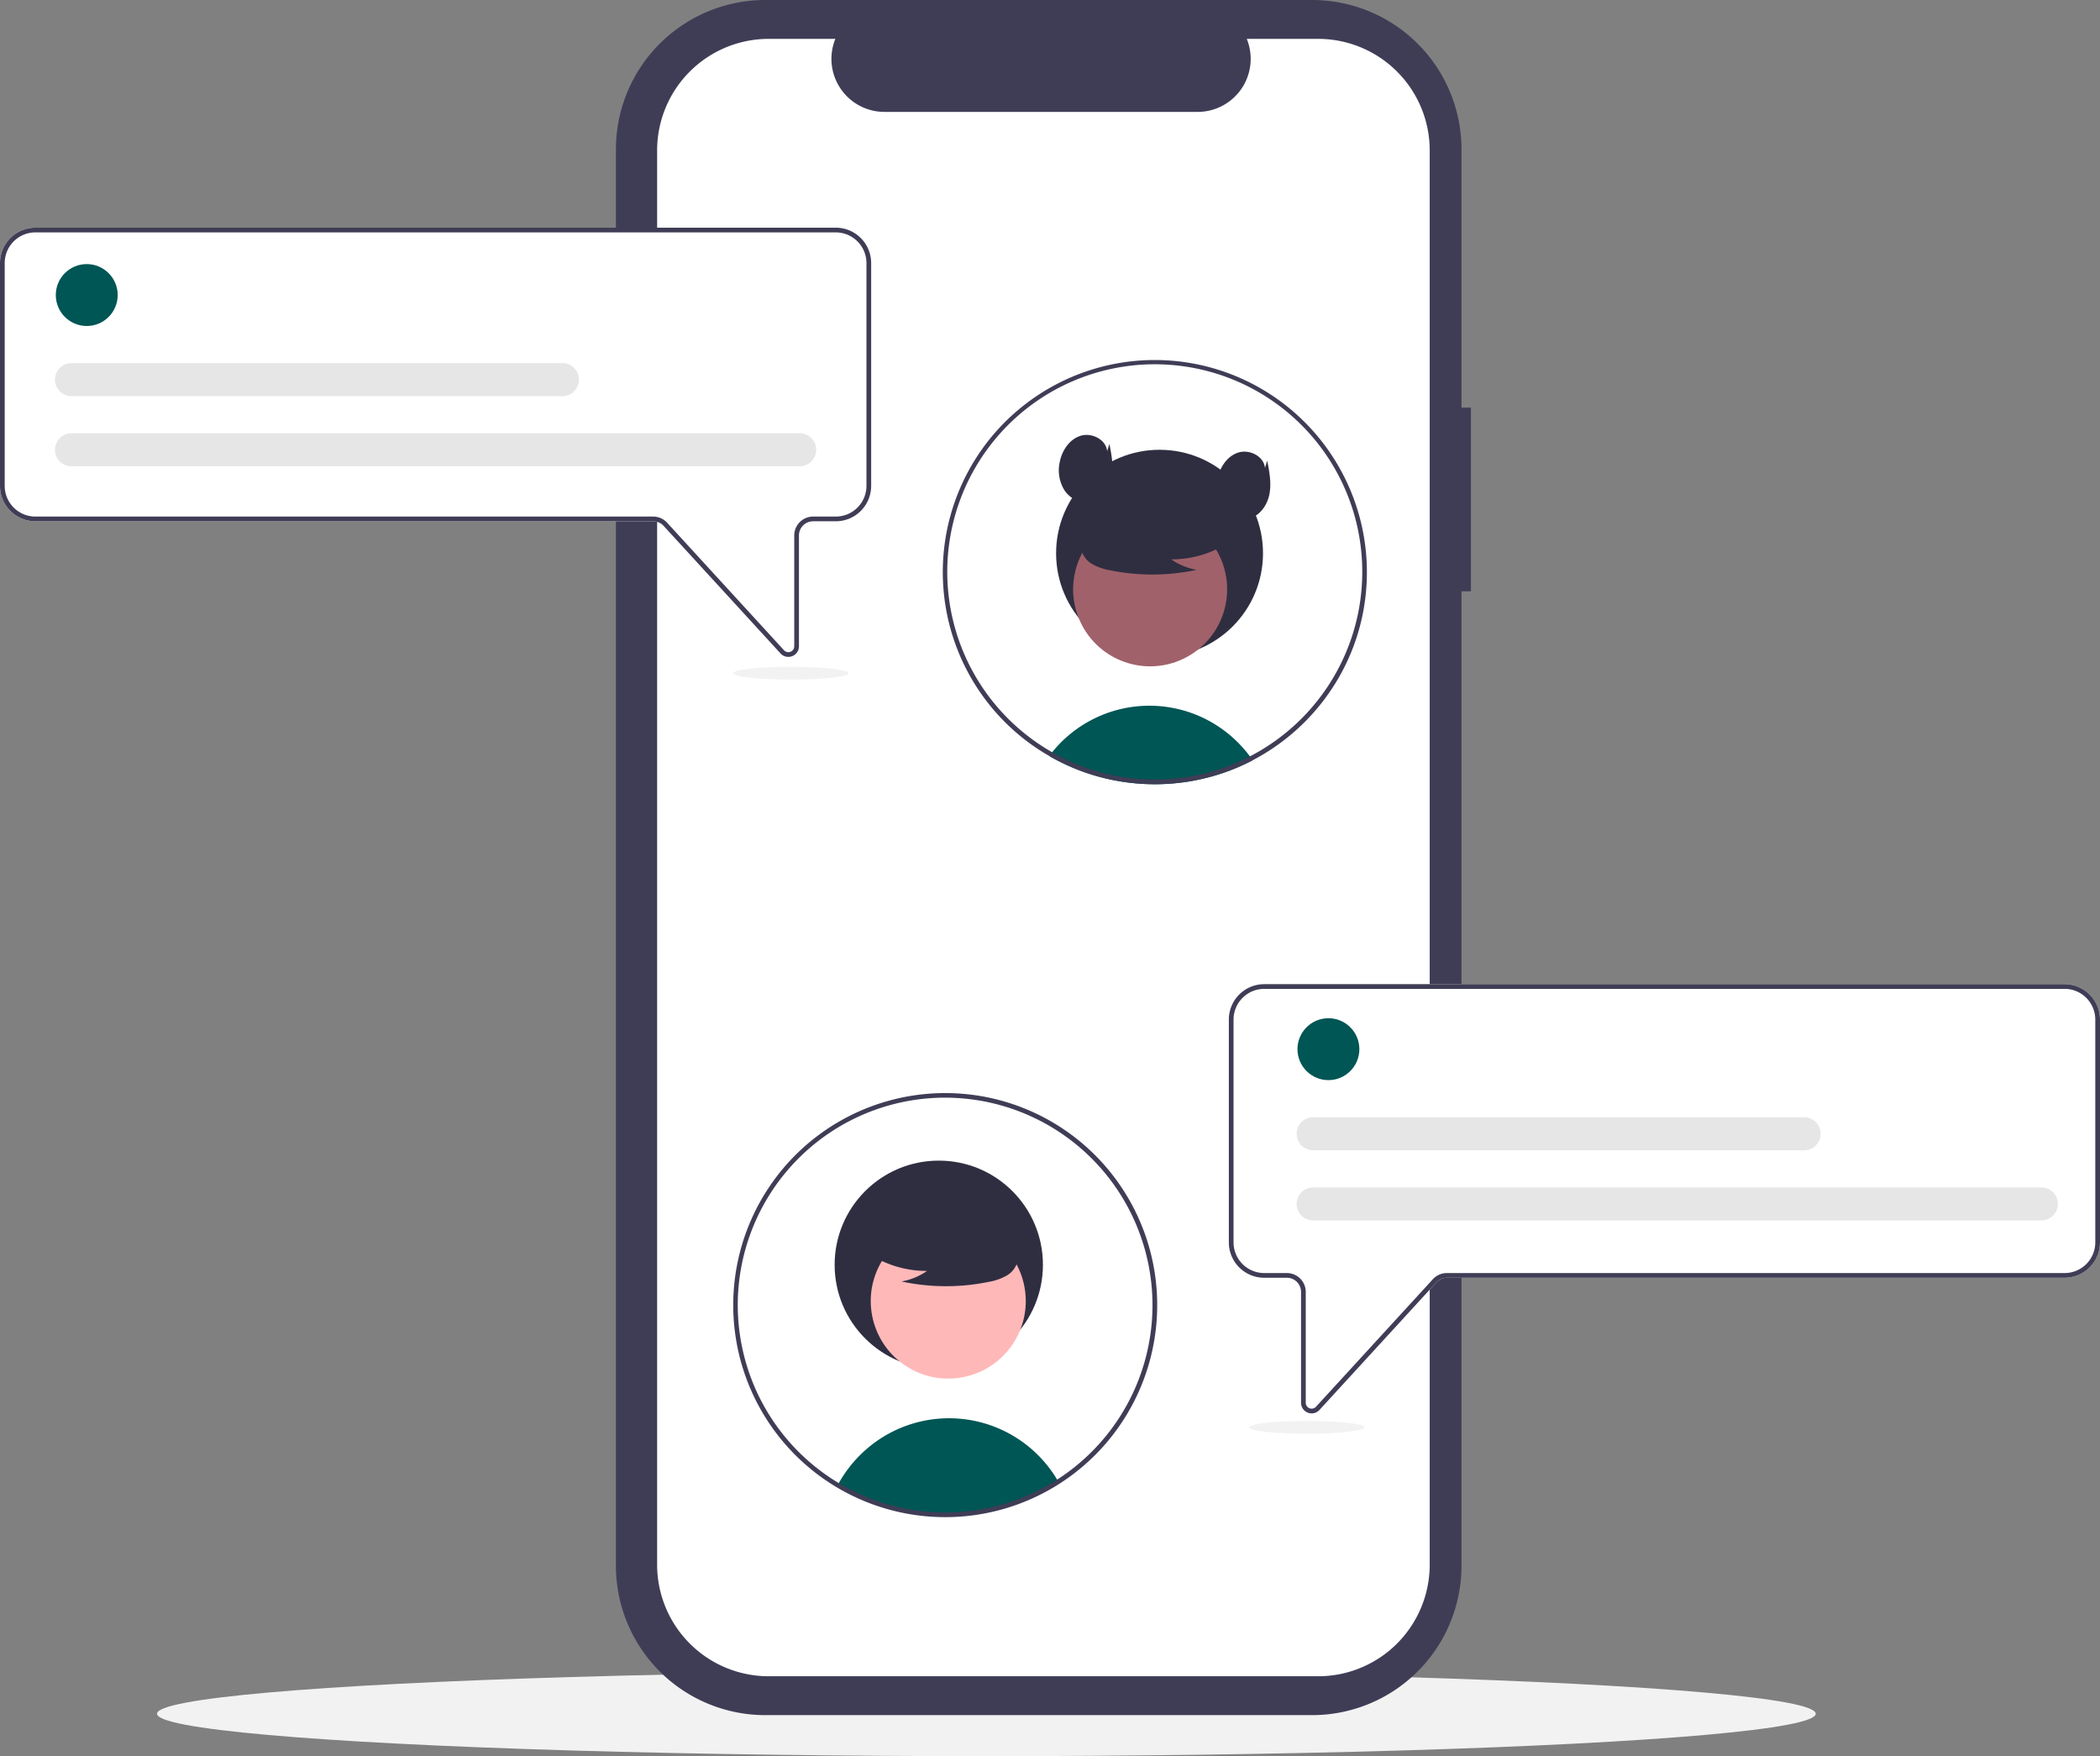 <svg xmlns="http://www.w3.org/2000/svg" data-name="Layer 1" width="891.295" height="745.194"><rect width="100%" height="100%" fill="#808080" stroke="none"/><ellipse cx="418.644" cy="727.194" rx="352" ry="18" fill="#f2f2f2"/><path d="M624.297 172.947h-3.999V63.402A63.402 63.402 0 00556.897 0H324.81a63.402 63.402 0 00-63.402 63.402v600.974a63.402 63.402 0 0063.402 63.402h232.086a63.402 63.402 0 0063.402-63.402V250.923h3.999z" fill="#3f3d56"/><path d="M606.803 63.844v600.09a47.35 47.35 0 01-47.35 47.35h-233.2a47.35 47.35 0 01-47.35-47.35V63.844a47.35 47.35 0 0147.35-47.35h28.29a22.507 22.507 0 0020.83 30.99h132.96a22.507 22.507 0 0020.83-30.99h30.29a47.35 47.35 0 0147.35 47.35z" fill="#fff"/><path d="M531.678 322.6q-2.326 1.215-4.73 2.3-2.19.99-4.45 1.86c-.55.21-1.11.42-1.67.63a89.528 89.528 0 01-13.6 3.75q-3.436.675-6.96 1.06-2.91.33-5.88.47c-1.41.07-2.82.1-4.24.1a89.841 89.841 0 01-16.76-1.57c-1.44-.26-2.85-.57-4.26-.91a88.778 88.778 0 01-19.67-7.26c-.56-.28-1.12-.58-1.68-.87-.83-.44-1.64-.9-2.45-1.38.39-.54.81-1.07 1.24-1.59a53.034 53.034 0 0178.87-4.1 54.277 54.277 0 015.06 5.86c.41.54.8 1.09 1.18 1.65z" fill="#055"/><circle cx="492.143" cy="234.764" r="43.91" fill="#2f2e41"/><circle cx="642.499" cy="327.462" r="32.681" transform="rotate(-28.663 413.84 590.84)" fill="#a0616a"/><path d="M522.486 229.503a44.448 44.448 0 01-25.402 7.85 27.238 27.238 0 0010.796 4.442 89.628 89.628 0 01-36.61.206 23.694 23.694 0 01-7.664-2.633 9.699 9.699 0 01-4.73-6.326c-.803-4.589 2.772-8.758 6.488-11.567a47.858 47.858 0 0140.216-8.037c4.493 1.162 8.993 3.124 11.911 6.731s3.783 9.17 1.002 12.885z" fill="#2f2e41"/><path d="M490.147 152.77a89.987 89.987 0 00-46.84 166.83l.58.34q.72.435 1.44.84c.81.48 1.62.94 2.45 1.38.56.29 1.12.59 1.68.87a88.778 88.778 0 0019.67 7.26c1.41.34 2.82.65 4.26.91a89.841 89.841 0 0016.76 1.57c1.42 0 2.83-.03 4.24-.1q2.97-.135 5.88-.47 3.526-.39 6.96-1.06a89.528 89.528 0 0013.6-3.75c.56-.21 1.12-.42 1.67-.63q2.265-.87 4.45-1.86 2.4-1.08 4.73-2.3a90.792 90.792 0 0037.04-35.97c.04-.08.09-.16.13-.24a89.306 89.306 0 009.65-26.41 90.051 90.051 0 00-88.35-107.21zm77.06 132.45c-.08.14-.15.28-.23.41a88.172 88.172 0 01-36.48 35.32q-2.295 1.2-4.67 2.25c-1.31.59-2.65 1.15-4 1.67-.57.22-1.15.44-1.73.64a85.721 85.721 0 01-11.73 3.36 84.695 84.695 0 01-8.95 1.41c-1.85.2-3.73.34-5.62.41-1.21.05-2.43.08-3.65.08a86.762 86.762 0 01-16.22-1.51 85.625 85.625 0 01-9.63-2.36 88.466 88.466 0 01-13.99-5.67c-.52-.27-1.04-.54-1.55-.82-.73-.39-1.47-.79-2.19-1.22-.54-.3-1.08-.62-1.61-.94-.31-.18-.62-.37-.93-.56a88.069 88.069 0 11123.18-32.47z" fill="#3f3d56"/><path d="M469.907 191.46c-.472-4.968-6.559-8.027-11.318-6.526s-7.884 6.293-8.829 11.193a16.057 16.057 0 002.166 12.122c2.405 3.463 6.826 5.623 10.95 4.744 4.707-1.003 7.968-5.6 8.901-10.32s.007-9.59-.919-14.313zm66.983 7.097c-.473-4.968-6.56-8.027-11.319-6.526s-7.884 6.293-8.828 11.193a16.057 16.057 0 002.165 12.122c2.406 3.463 6.827 5.623 10.95 4.744 4.707-1.003 7.968-5.6 8.901-10.32s.007-9.59-.918-14.313z" fill="#2f2e41"/><path d="M334.584 278.739a4.475 4.475 0 01-3.307-1.464l-49.622-54.134a6.02 6.02 0 00-4.426-1.947H15.009A15.026 15.026 0 010 206.184v-94.562a15.026 15.026 0 0115.01-15.01h339.724a15.026 15.026 0 0115.01 15.01v94.563a15.026 15.026 0 01-15.01 15.009h-9.63a6.012 6.012 0 00-6.006 6.005v47.033a4.474 4.474 0 01-2.87 4.196 4.526 4.526 0 01-1.644.31z" fill="#fff"/><path d="M334.584 278.739a4.475 4.475 0 01-3.307-1.464l-49.622-54.134a6.02 6.02 0 00-4.426-1.947H15.009A15.026 15.026 0 010 206.184v-94.562a15.026 15.026 0 0115.01-15.01h339.724a15.026 15.026 0 0115.01 15.01v94.563a15.026 15.026 0 01-15.01 15.009h-9.63a6.012 6.012 0 00-6.006 6.005v47.033a4.474 4.474 0 01-2.87 4.196 4.526 4.526 0 01-1.644.31zM15.009 98.613A13.024 13.024 0 002 111.623v94.562a13.024 13.024 0 0013.01 13.009h262.219a8.024 8.024 0 015.9 2.596l49.622 54.133a2.503 2.503 0 004.348-1.691v-47.033a8.014 8.014 0 018.004-8.005h9.631a13.024 13.024 0 0013.01-13.01v-94.562a13.024 13.024 0 00-13.01-13.01z" fill="#3f3d56"/><circle cx="36.816" cy="125.193" r="13.134" fill="#055"/><path d="M339.412 197.867H30.332a7.005 7.005 0 110-14.01h309.08a7.005 7.005 0 010 14.01zm-100.692-29.77H30.332a7.005 7.005 0 110-14.01H238.72a7.005 7.005 0 010 14.01z" fill="#e6e6e6"/><path d="M555.067 599.428a4.474 4.474 0 01-2.87-4.196v-47.033a6.012 6.012 0 00-6.005-6.005h-9.632a15.026 15.026 0 01-15.009-15.01v-94.562a15.026 15.026 0 0115.01-15.01h339.725a15.026 15.026 0 0115.009 15.01v94.563a15.026 15.026 0 01-15.01 15.009H614.067a6.02 6.02 0 00-4.426 1.947l-49.622 54.134a4.475 4.475 0 01-3.307 1.464 4.526 4.526 0 01-1.644-.311z" fill="#fff"/><path d="M555.067 599.428a4.474 4.474 0 01-2.87-4.196v-47.033a6.012 6.012 0 00-6.005-6.005h-9.632a15.026 15.026 0 01-15.009-15.01v-94.562a15.026 15.026 0 0115.01-15.01h339.725a15.026 15.026 0 0115.009 15.01v94.563a15.026 15.026 0 01-15.01 15.009H614.067a6.02 6.02 0 00-4.426 1.947l-49.622 54.134a4.475 4.475 0 01-3.307 1.464 4.526 4.526 0 01-1.644-.311zM536.56 419.613a13.024 13.024 0 00-13.009 13.01v94.562a13.024 13.024 0 0013.01 13.009h9.63a8.014 8.014 0 018.005 8.005v47.033a2.503 2.503 0 004.348 1.69l49.622-54.132a8.024 8.024 0 015.9-2.596h262.22a13.024 13.024 0 0013.009-13.01v-94.562a13.024 13.024 0 00-13.01-13.01z" fill="#3f3d56"/><path d="M449.178 628.71a89.069 89.069 0 01-93.65 1.49 54.129 54.129 0 019.4-12.65 53.433 53.433 0 0183.91 10.57c.11.19.23.39.34.59z" fill="#055"/><circle cx="398.443" cy="536.688" r="44.202" fill="#2f2e41"/><circle cx="556.819" cy="629.489" r="32.898" transform="rotate(-61.337 414.38 720.93)" fill="#ffb8b8"/><path d="M367.898 531.393a44.744 44.744 0 0025.57 7.902 27.42 27.42 0 01-10.867 4.472 90.223 90.223 0 0036.853.207 23.852 23.852 0 007.715-2.65 9.764 9.764 0 004.762-6.369c.809-4.619-2.79-8.815-6.53-11.644a48.176 48.176 0 00-40.485-8.09c-4.522 1.17-9.052 3.145-11.99 6.776s-3.807 9.231-1.009 12.97z" fill="#2f2e41"/><path d="M401.147 643.77a89.972 89.972 0 1148.571-14.218 89.88 89.88 0 01-48.57 14.218zm0-178a88.008 88.008 0 1088 88 88.1 88.1 0 00-88-88z" fill="#3f3d56"/><circle cx="563.816" cy="445.193" r="13.134" fill="#055"/><path d="M866.412 517.867h-309.08a7.005 7.005 0 110-14.01h309.08a7.005 7.005 0 010 14.01zm-100.692-29.77H557.332a7.005 7.005 0 110-14.01H765.72a7.005 7.005 0 010 14.01z" fill="#e6e6e6"/><ellipse cx="554.644" cy="605.661" rx="24.504" ry="2.72" fill="#f2f2f2"/><ellipse cx="335.644" cy="285.661" rx="24.504" ry="2.72" fill="#f2f2f2"/></svg>
